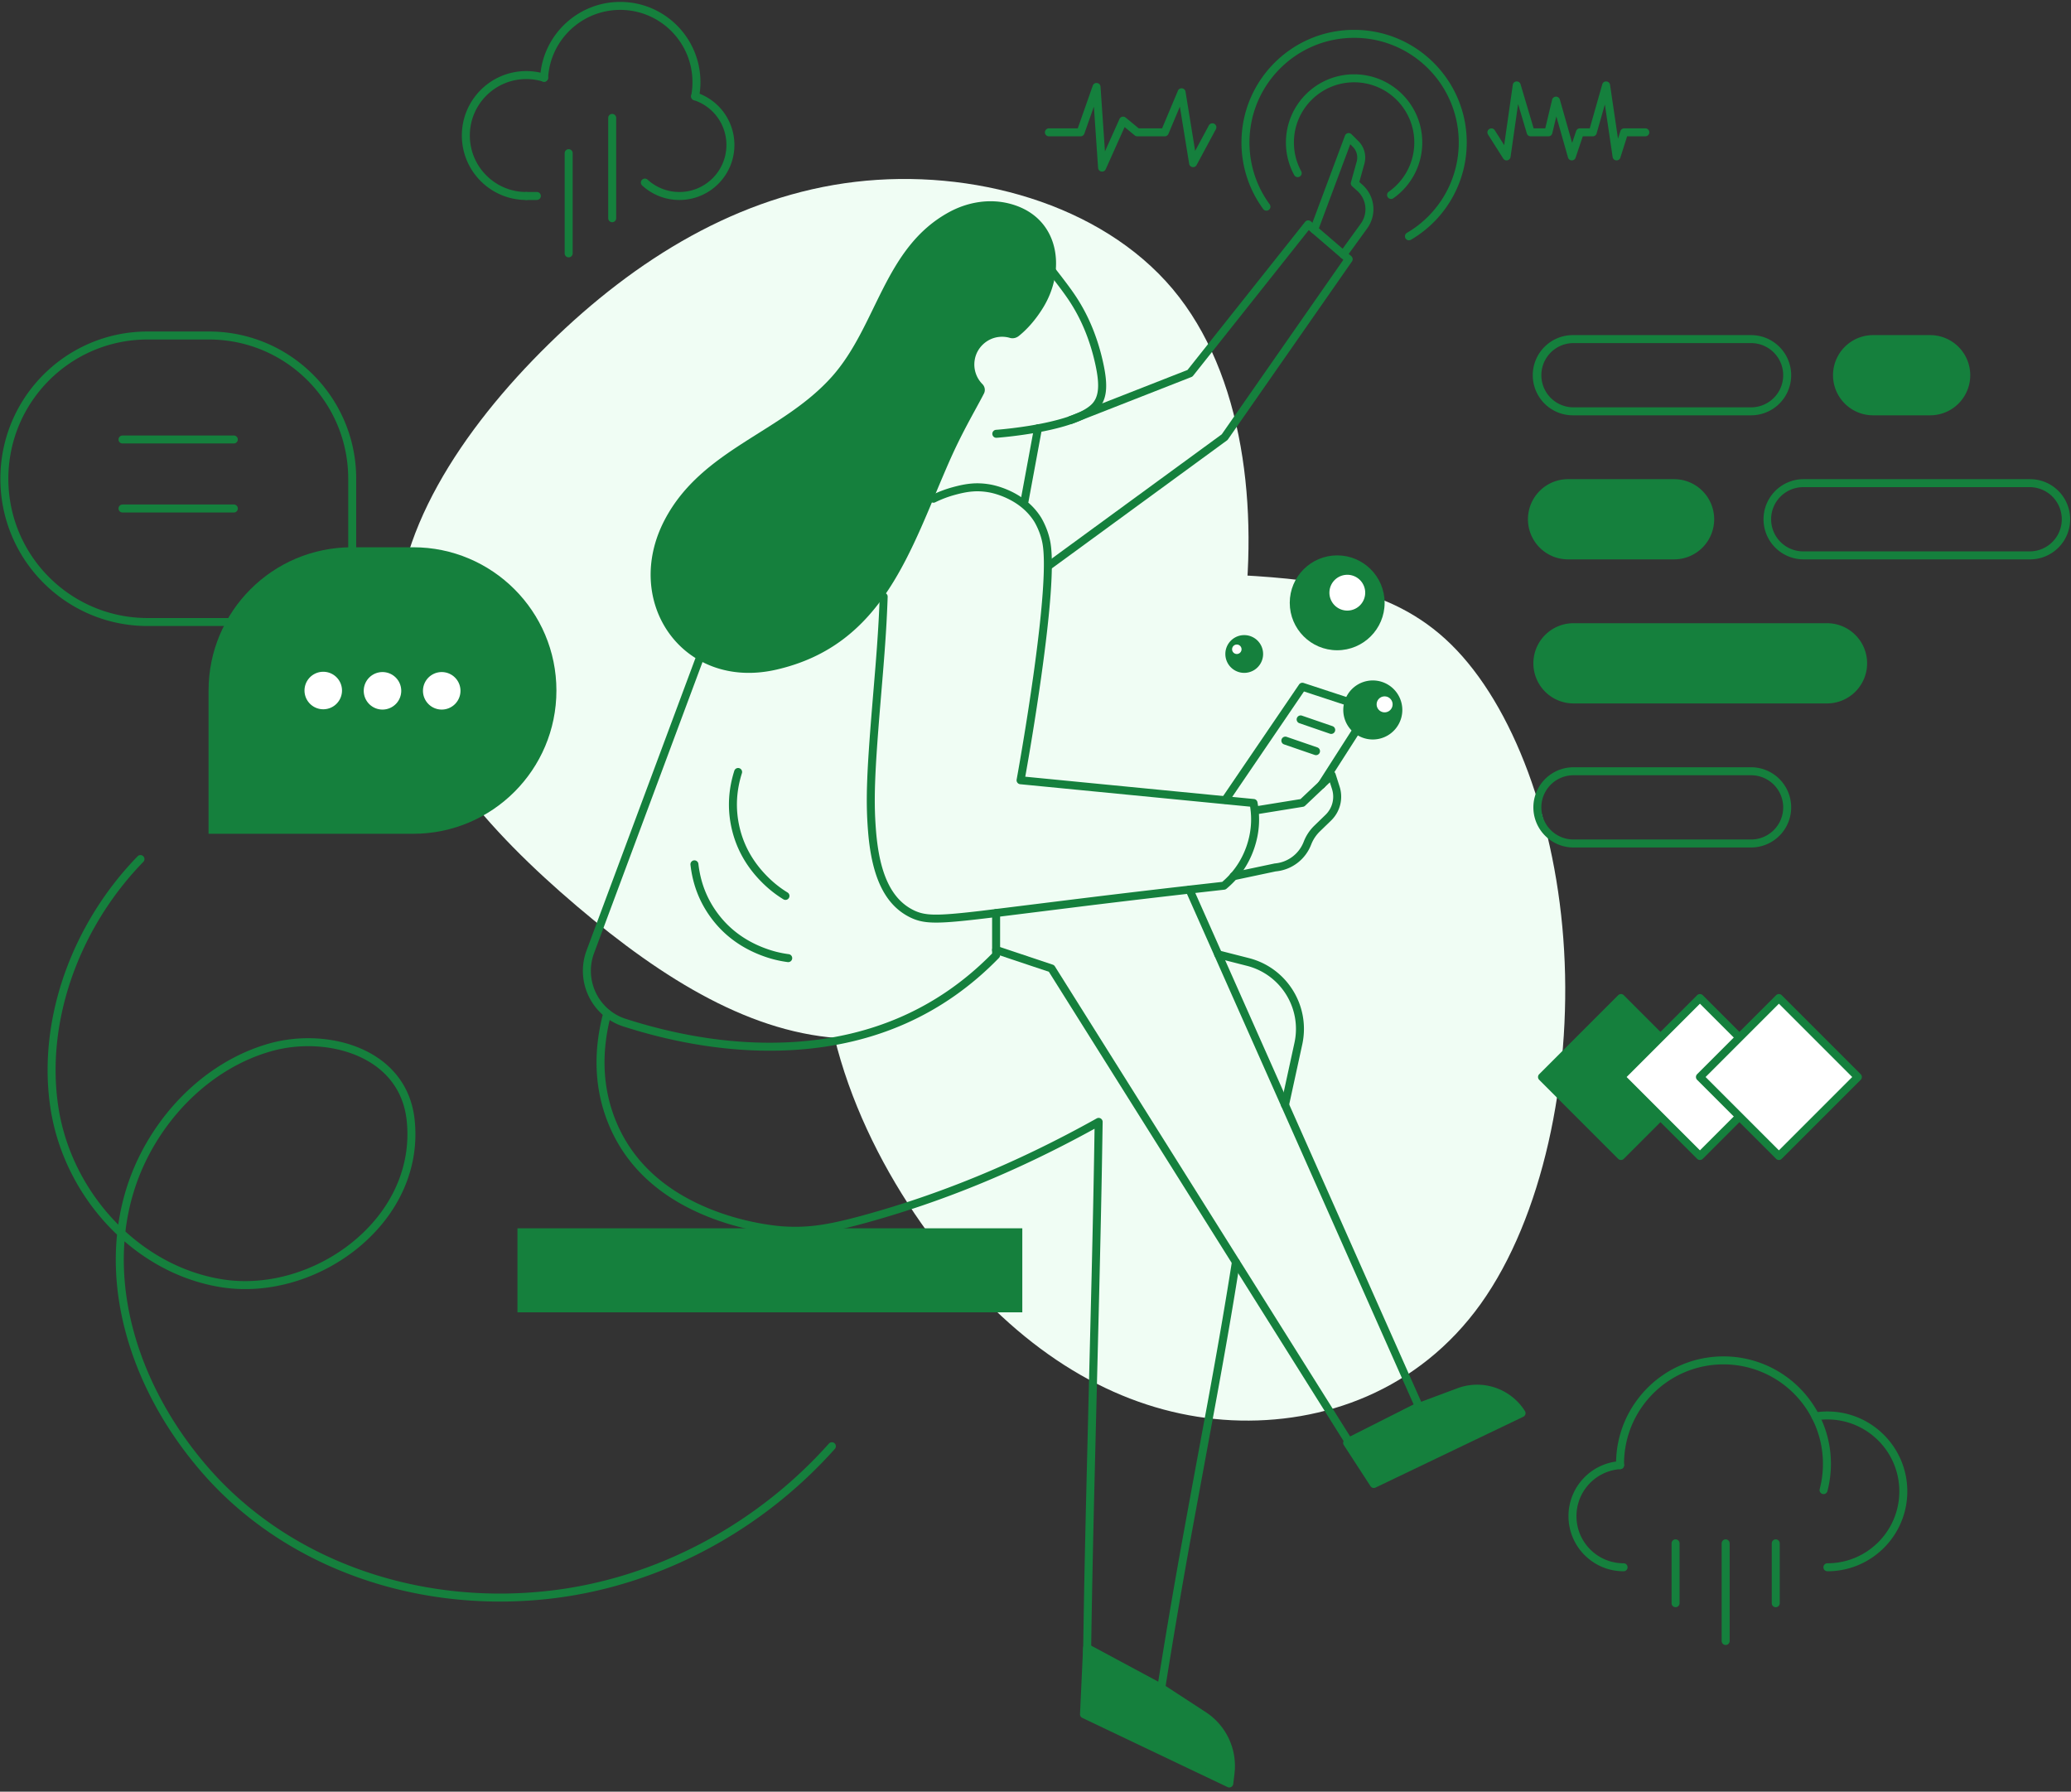 <svg width="452" height="391" fill="none" xmlns="http://www.w3.org/2000/svg"><rect width="100%" height="100%" fill="#333333" stroke="none"/><path fill-rule="evenodd" clip-rule="evenodd" d="M255.925 63.06c15.661 18.645 18.828 48.202 15.228 73.986-3.645 25.784-14.057 47.748-29.762 63.891s-36.659 26.466-56.832 25.693c-20.217-.818-39.653-12.733-58.655-28.876-19.002-16.143-37.613-36.516-39.175-58.48-1.519-22.009 14.013-45.564 33.058-64.209 19.002-18.644 41.475-32.377 66.854-35.378 25.38-3.002 53.579 4.729 69.284 23.373Z" fill="#F0FDF4"/><path fill-rule="evenodd" clip-rule="evenodd" d="M316.7 140.633c13.538 13.27 23.09 38.866 24.67 66.822 1.616 27.904-4.704 58.22-18.206 77.102-13.538 18.882-34.293 26.33-54.331 25.386-20.073-.997-39.463-10.438-56.808-29.32-17.344-18.882-32.677-47.205-32.461-75.214.215-28.008 15.943-55.702 33.323-68.972 17.344-13.322 36.304-12.168 54.546-11.119 18.242 1.049 35.765 2.046 49.267 15.315Z" fill="#F0FDF4"/><path fill-rule="evenodd" clip-rule="evenodd" d="M220.419 73.736a6.107 6.107 0 0 0-2.464-.197c-2.595.315-4.754 2.343-5.205 4.918a6.064 6.064 0 0 0 1.658 5.36c.546.551.69 1.382.336 2.072-1.836 3.58-4.636 8.175-7.55 14.795-8.509 19.329-14.261 40.059-37.752 45.452-20.362 4.675-33.845-14.777-24.321-32.789 8.114-15.343 25.462-18.9 36.385-31.084 9.95-11.1 11.378-28.216 25.644-35.973 4.118-2.239 8.935-3.024 13.454-1.78 10.609 2.92 12.131 14.218 7.156 22.462-1.841 3.052-3.863 5.126-5.423 6.361-.54.428-1.256.597-1.918.403Z" fill="#15803D"/><path d="M227.994 57.007a.87.87 0 0 1 1.22.17l.822 1.076 1.651 2.136c2.142 2.791 3.231 4.343 4.358 6.294 1.834 3.176 3.248 6.7 4.242 10.477.18.684.346 1.38.5 2.09 1.053 4.86.943 8.071-1.388 10.296-1.94 1.852-5.576 3.253-10.465 4.33-2.512.554-5.198.984-7.882 1.307l-.788.091a92.33 92.33 0 0 1-1.466.153l-.94.084-.395.03a.872.872 0 0 1-.122-1.737l.507-.04.45-.04.679-.065a98.307 98.307 0 0 0 1.866-.206c2.633-.317 5.266-.739 7.716-1.279l.619-.14c4.281-.991 7.452-2.254 9.017-3.749 1.723-1.643 1.817-4.384.889-8.666a46.86 46.86 0 0 0-.483-2.016c-.954-3.632-2.311-7.011-4.065-10.049l-.186-.317c-1.049-1.782-2.137-3.307-4.238-6.037l-1.561-2.02-.554-.724-.173-.229a.87.87 0 0 1 .17-1.22Z" fill="#15803D"/><path d="M225.69 93.311a.871.871 0 0 1 1.724.234l-.011.084-2.931 15.847a.872.872 0 0 1-1.725-.234l.012-.083 2.931-15.848ZM284.837 48.42a.873.873 0 0 1 1.183-.17l.068.052 8.833 7.595a.87.87 0 0 1 .193 1.084l-.046.075L267.996 95.9a.828.828 0 0 1-.126.144l-.075.06-38.325 28.008a.87.87 0 0 1-1.093-1.353l.065-.053 38.207-27.922 26.539-38.08-7.55-6.49-25.241 31.79a.882.882 0 0 1-.281.23l-.084.039-26.017 10.196a.87.87 0 0 1-1.128-.494.87.87 0 0 1 .416-1.094l.077-.035 25.798-10.11 25.659-32.315Z" fill="#15803D"/><path d="M293.537 29.608a.871.871 0 0 1 1.37-.368l.06.055 1.51 1.502a5.057 5.057 0 0 1 1.347 4.769l-.044.17-1.107 3.975.718.646a7.127 7.127 0 0 1 1.116 9.326l-.109.154-4.509 6.226a.872.872 0 0 1-1.457-.952l.046-.07 4.509-6.226a5.383 5.383 0 0 0-.638-7.048l-.123-.114-1.12-1.008a.872.872 0 0 1-.275-.802l.018-.08 1.252-4.494a3.314 3.314 0 0 0-.75-3.13l-.104-.107-.551-.548-7.06 18.902a.87.87 0 0 1-1.04.537l-.081-.025a.871.871 0 0 1-.536-1.041l.025-.08 7.533-20.17ZM207.9 106.328c3.096-.852 5.405-1.119 8.389-.57l.301.06a19.087 19.087 0 0 1 4.091 1.424c2.572 1.242 4.772 3.009 6.352 5.401l.167.258c.076.122.202.339.361.638.261.491.52 1.042.763 1.641a15.86 15.86 0 0 1 .918 3.127l.052.306c.757 4.801-.077 15.059-2.028 28.981a580.704 580.704 0 0 1-2.046 13.405l-.317 1.913c-.154.921-.304 1.811-.451 2.666l-.514 2.955-.171.966 49.907 4.871c.385.037.7.325.772.706.58 3.099.522 6.454-.722 10.093-1.329 3.868-3.512 6.665-6.051 8.79a.87.87 0 0 1-.462.198l-5.394.608c-7.905.898-15.842 1.831-24.501 2.89l-20.043 2.495c-4.032.493-6.636.783-8.712.964l-.922.076c-4.522.345-6.67.11-8.836-.911l-.183-.088c-5.525-2.724-8.309-8.813-9.134-18.374l-.063-.786c-.501-6.584-.244-12.565.936-26.967l.716-8.668c.102-1.277.189-2.404.272-3.537l.053-.73c.292-4.064.488-7.609.592-10.947a.871.871 0 0 1 1.742.054l-.039 1.13a273.966 273.966 0 0 1-.509 9.212l-.137 1.895a699 699 0 0 1-.456 5.752l-.528 6.356c-1.144 14.027-1.391 19.913-.905 26.318l.034.427c.742 9.215 3.284 14.881 8.195 17.301l.157.076c1.845.869 3.726 1.075 7.982.747l.884-.072c1.497-.13 3.28-.319 5.693-.602l20.617-2.558 4.728-.579c8.151-.99 15.7-1.873 23.249-2.728l4.053-.456.019-.015c2.151-1.854 4.007-4.259 5.189-7.508l.116-.328c1.02-2.985 1.165-5.765.798-8.352l-.033-.213-50.184-4.898a.87.87 0 0 1-.772-1.023l.314-1.753.362-2.074c.2-1.155.408-2.38.623-3.666a591.404 591.404 0 0 0 2.357-15.273l.241-1.749c1.787-13.115 2.509-22.769 1.746-26.986a14.148 14.148 0 0 0-.82-2.784 15.625 15.625 0 0 0-.57-1.253l-.116-.224a9.245 9.245 0 0 0-.297-.526c-1.399-2.221-3.412-3.865-5.802-5.018a17.284 17.284 0 0 0-2.594-1.004 13.574 13.574 0 0 0-1.361-.338c-2.668-.49-4.74-.25-7.609.539a23.693 23.693 0 0 0-4.245 1.61.87.87 0 1 1-.768-1.563 25.304 25.304 0 0 1 4.554-1.728Z" fill="#15803D"/><path d="M290.055 168.512a.871.871 0 0 1 1.401.293l.027.074.89 2.785a7.245 7.245 0 0 1-1.726 7.269l-.136.136-2.429 2.353a8.114 8.114 0 0 0-1.831 2.677l-.095.233a9.163 9.163 0 0 1-7.576 5.817l-.142.013-9.033 1.912a.872.872 0 0 1-1.011-.591l-.021-.081a.872.872 0 0 1 .59-1.012l.082-.021 9.08-1.921.107-.016a7.42 7.42 0 0 0 6.228-4.55l.071-.176a9.837 9.837 0 0 1 2.149-3.346l.19-.19 2.429-2.353a5.5 5.5 0 0 0 1.466-5.447l-.052-.176-.469-1.465-5.403 5.11a.873.873 0 0 1-.374.209l-.085.018-10.329 1.672a.87.87 0 0 1-.361-1.703l.083-.017 10.063-1.629 6.217-5.877ZM151.735 143.751a.872.872 0 0 1 1.659.528l-.025.081-23.71 63.64c-2.194 5.89.953 12.432 6.914 14.345 11.993 3.846 24.677 5.875 37.172 5.012 16.203-1.117 30.568-7.046 42.316-18.798l.469-.475.001-8.826c0-.453.346-.826.788-.868l.083-.004c.453 0 .825.346.868.787l.004.085v9.181a.872.872 0 0 1-.247.607c-12.195 12.561-27.22 18.881-44.162 20.05-12.741.879-25.636-1.183-37.825-5.092-6.84-2.194-10.481-9.643-8.088-16.407l.074-.205 23.709-63.641Z" fill="#15803D"/><path d="M131.692 220.927a.872.872 0 0 1 1.683.45c-2.087 7.813-2.048 15.806 1.104 23.4 3.76 9.068 11.042 15.263 20.607 19.101 3.459 1.389 7.01 2.378 10.489 3.032 1.282.241 2.486.423 3.59.554l.644.072c.47.049.87.082 1.192.102 5.351.343 9.719-.312 17.397-2.416 16.124-4.421 32.927-11.086 50.961-21.149a.871.871 0 0 1 1.296.774l-.154 9.422c-.147 8.254-.33 16.689-.606 28.176l-.982 39.64a4273.916 4273.916 0 0 0-.657 30.718l-.119 7.351 14.496 7.787.135-.84a1532.723 1532.723 0 0 1 5.116-30.123l1.563-8.583c1.638-8.909 4.01-21.702 4.128-22.345l.717-3.93c1.812-9.977 3.219-18.17 4.585-26.829a.873.873 0 0 1 1.722.272l-.317 1.994c-1.378 8.615-2.823 16.934-4.701 27.211l-5.573 30.246-.037.205a1545.521 1545.521 0 0 0-5.808 34.208.87.87 0 0 1-1.273.63l-16.044-8.619a.869.869 0 0 1-.456-.7l-.003-.08.154-9.426c.18-10.127.414-20.525.809-36.502l.902-36.478c.262-11.118.432-19.364.573-27.897l.064-4.03-.354.195c-17.253 9.469-33.401 15.857-48.926 20.175l-.751.207-.859.233c-7.326 1.967-11.739 2.586-17.108 2.242l-.39-.027c-1.341-.104-3.128-.329-5.248-.728-3.585-.674-7.244-1.693-10.816-3.127-9.966-3.999-17.607-10.5-21.567-20.05-3.316-7.988-3.357-16.362-1.178-24.518Z" fill="#15803D"/><path d="M259.241 193.346a.87.87 0 0 1 1.112.368l.038.075 50.066 112.748a.87.87 0 0 1-.333 1.091l-.07.04-15.309 7.726a.872.872 0 0 1-1.083-.246l-.047-.068-64.697-103.005-11.792-3.946a.871.871 0 0 1-.572-1.022l.022-.081a.872.872 0 0 1 1.022-.572l.081.022 12.087 4.045a.874.874 0 0 1 .412.293l.049.07 64.441 102.597 13.86-6.995-49.73-111.99a.872.872 0 0 1 .368-1.112l.075-.038ZM283.524 149.38a.872.872 0 0 1 .913-.359l.079.022 14.775 4.854a.87.87 0 0 1 .502 1.227l-.04.07-10.563 16.497a.87.87 0 0 1-1.509-.867l.042-.073 9.956-15.55-13.084-4.299-16.438 24.144a.871.871 0 0 1-1.139.273l-.072-.043a.87.87 0 0 1-.273-1.139l.043-.072 16.808-24.685ZM295.536 16.218c8.217 0 14.878 6.661 14.878 14.878a14.86 14.86 0 0 1-6.308 12.164.87.87 0 1 1-1.005-1.424 13.12 13.12 0 0 0 5.571-10.74c0-7.254-5.881-13.135-13.136-13.135-7.255 0-13.136 5.88-13.136 13.136 0 2.235.559 4.388 1.61 6.305a.872.872 0 0 1-1.527.838 14.806 14.806 0 0 1-1.826-7.144c0-8.217 6.662-14.878 14.879-14.878Z" fill="#15803D"/><path fill-rule="evenodd" clip-rule="evenodd" d="m237.258 359.638-.673 14.467 31.708 15.106.27-2.235a13.16 13.16 0 0 0-5.883-12.609l-9.378-6.109-16.044-8.62Z" fill="#15803D"/><path fill-rule="evenodd" clip-rule="evenodd" d="m235.715 374.064.673-14.466a.87.87 0 0 1 1.282-.727l16.045 8.62.063.037 9.378 6.109a14.033 14.033 0 0 1 6.272 13.444l-.27 2.234a.871.871 0 0 1-1.24.682l-31.707-15.106a.87.87 0 0 1-.496-.827Zm17.142-5.056-14.793-7.948-.582 12.507 30.091 14.336.125-1.031a12.291 12.291 0 0 0-5.298-11.646l-.195-.129-9.348-6.089ZM294.019 314.888l5.821 8.961 32.242-15.453a11.462 11.462 0 0 0-13.703-4.616l-9.052 3.382-15.308 7.726Z" fill="#15803D"/><path fill-rule="evenodd" clip-rule="evenodd" d="m308.934 306.385.088-.039 9.052-3.383a12.333 12.333 0 0 1 14.745 4.968.872.872 0 0 1-.361 1.251l-32.242 15.453a.871.871 0 0 1-1.107-.311l-5.821-8.961a.872.872 0 0 1 .338-1.253l15.308-7.725Zm-8.781 16.348 30.627-14.68-.057-.075a10.59 10.59 0 0 0-12.039-3.382l-9.007 3.366-14.399 7.266 4.875 7.505Z" fill="#15803D"/><path d="M265.027 208.059a.872.872 0 0 1 .978-.646l.082.017 6.49 1.657c8.241 2.102 13.369 10.292 11.696 18.6l-.052.252-2.911 13.369a.872.872 0 0 1-1.717-.288l.014-.083 2.911-13.369c1.612-7.402-2.866-14.752-10.151-16.735l-.221-.058-6.49-1.656a.873.873 0 0 1-.629-1.06ZM151.461 187.759a.872.872 0 0 1 .965.767c.432 3.768 1.71 7.55 4.438 11.1 2.43 3.16 5.523 5.401 9.021 6.88 2.323.983 4.371 1.476 6.259 1.724a.871.871 0 0 1-.228 1.728c-2.03-.267-4.224-.795-6.71-1.847-3.76-1.59-7.098-4.007-9.723-7.423-2.948-3.834-4.324-7.907-4.788-11.964a.871.871 0 0 1 .766-.965ZM160.257 168.234a.871.871 0 1 1 1.661.523c-1.14 3.617-1.513 7.593-.466 11.946.932 3.876 2.845 7.182 5.437 9.958 1.721 1.843 3.391 3.126 5.015 4.122a.872.872 0 0 1-.912 1.486c-1.746-1.071-3.534-2.446-5.377-4.419-2.786-2.984-4.85-6.551-5.857-10.74-1.131-4.701-.729-8.982.499-12.876Z" fill="#15803D"/><path fill-rule="evenodd" clip-rule="evenodd" d="M112.937 286.391H223.12v-18.337H112.937v18.337Z" fill="#15803D"/><path d="M295.537 6.515c13.575 0 24.582 11.005 24.582 24.581a24.568 24.568 0 0 1-12.173 21.225.87.87 0 1 1-.881-1.504 22.826 22.826 0 0 0 11.311-19.72c0-12.615-10.226-22.84-22.839-22.84-12.615 0-22.84 10.225-22.84 22.84 0 4.923 1.56 9.608 4.41 13.493a.871.871 0 1 1-1.405 1.031 24.468 24.468 0 0 1-4.748-14.525c0-13.576 11.006-24.581 24.583-24.581Z" fill="#15803D"/><path fill-rule="evenodd" clip-rule="evenodd" d="M32.215 72.347h13.393c17.748 0 32.135 14.388 32.135 32.135v31.263a.87.87 0 0 1-.871.871H32.215C14.468 136.616.08 122.229.08 104.482c0-17.748 14.387-32.135 32.135-32.135ZM76 104.482c0-16.617-13.336-30.12-29.89-30.388l-.502-.004H32.215c-16.785 0-30.392 13.607-30.392 30.392s13.607 30.392 30.392 30.392H76v-30.392Z" fill="#15803D"/><path d="M51.046 95.038a.872.872 0 0 1 .084 1.738l-.084.004H26.777a.87.87 0 0 1-.084-1.738l.084-.004h24.269ZM51.046 110.098a.872.872 0 0 1 .084 1.739l-.084.004H26.777a.87.87 0 0 1-.084-1.739l.084-.004h24.269Z" fill="#15803D"/><path fill-rule="evenodd" clip-rule="evenodd" d="M45.52 181.958h44.656c17.266 0 31.263-13.998 31.263-31.264s-13.997-31.263-31.263-31.263H76.783c-17.267 0-31.264 13.997-31.264 31.263v31.264Z" fill="#15803D"/><path fill-rule="evenodd" clip-rule="evenodd" d="M74.643 150.694a4.092 4.092 0 1 1-8.184 0 4.092 4.092 0 0 1 8.184 0ZM87.571 150.694a4.092 4.092 0 1 1-8.183 0 4.092 4.092 0 0 1 8.183 0ZM100.5 150.694a4.092 4.092 0 1 1-8.183 0 4.092 4.092 0 0 1 8.183 0Z" fill="#fff"/><path fill-rule="evenodd" clip-rule="evenodd" d="M343.415 73.132h38.761a8.752 8.752 0 0 1 0 17.504h-38.761a8.753 8.753 0 1 1 0-17.504Zm38.761 1.742h-38.761a7.01 7.01 0 1 0 0 14.02h38.761a7.01 7.01 0 0 0 0-14.02ZM343.415 167.441h38.761a8.752 8.752 0 0 1 8.752 8.753 8.751 8.751 0 0 1-8.752 8.752h-38.761a8.752 8.752 0 1 1 0-17.505Zm38.761 1.743h-38.761a7.01 7.01 0 0 0 0 14.02h38.761a7.01 7.01 0 0 0 0-14.02ZM421.259 89.765h-12.577a7.88 7.88 0 1 1 0-15.762h12.577a7.88 7.88 0 1 1 0 15.762Z" fill="#15803D"/><path fill-rule="evenodd" clip-rule="evenodd" d="M408.682 73.132h12.577a8.752 8.752 0 0 1 0 17.504h-12.577a8.753 8.753 0 0 1 0-17.504Zm12.577 1.742h-12.577a7.01 7.01 0 1 0 0 14.02h12.577a7.009 7.009 0 0 0 7.009-7.01 7.008 7.008 0 0 0-7.009-7.01ZM398.617 152.638h-55.202a7.881 7.881 0 0 1 0-15.762h55.202a7.88 7.88 0 0 1 7.881 7.881 7.88 7.88 0 0 1-7.881 7.881Z" fill="#15803D"/><path fill-rule="evenodd" clip-rule="evenodd" d="M343.415 136.005h55.202a8.753 8.753 0 1 1 0 17.504h-55.202a8.751 8.751 0 0 1-8.752-8.751 8.752 8.752 0 0 1 8.752-8.753Zm55.202 1.742h-55.202a7.01 7.01 0 0 0 0 14.02h55.202a7.01 7.01 0 1 0 0-14.02ZM393.645 104.568h49.417a8.752 8.752 0 0 1 8.752 8.752 8.752 8.752 0 0 1-8.752 8.753h-49.417a8.752 8.752 0 0 1-8.752-8.753 8.752 8.752 0 0 1 8.752-8.752Zm49.417 1.743h-49.417a7.01 7.01 0 1 0 0 14.019h49.417a7.01 7.01 0 0 0 0-14.019ZM365.372 121.201h-23.234a7.881 7.881 0 0 1 0-15.762h23.234a7.88 7.88 0 0 1 7.88 7.881 7.88 7.88 0 0 1-7.88 7.881Z" fill="#15803D"/><path fill-rule="evenodd" clip-rule="evenodd" d="M342.138 104.568h23.233a8.752 8.752 0 0 1 8.752 8.752 8.752 8.752 0 0 1-8.752 8.753h-23.233a8.753 8.753 0 0 1 0-17.505Zm23.233 1.743h-23.233a7.01 7.01 0 1 0 0 14.019h23.233a7.01 7.01 0 0 0 0-14.019Z" fill="#15803D"/><path d="M238.499 18.692c.305-.866 1.548-.724 1.682.146l.009.084.97 14.116 3.166-7.066a.872.872 0 0 1 1.285-.364l.065.048 2.852 2.352h5.101l3.45-8.204c.327-.78 1.444-.674 1.645.114l.018.084 2.102 12.93 2.994-5.566a.872.872 0 0 1 1.104-.391l.076.036a.871.871 0 0 1 .391 1.105l-.036.075-4.21 7.826c-.381.709-1.421.56-1.611-.192l-.016-.08-2.027-12.467-2.498 5.94a.869.869 0 0 1-.722.53l-.08.003h-5.993a.875.875 0 0 1-.486-.147l-.069-.052-2.213-1.824-4.122 9.204c-.359.802-1.526.622-1.655-.214l-.01-.082-.92-13.38-2.078 5.913a.871.871 0 0 1-.737.578l-.085.004h-6.874a.87.87 0 0 1-.084-1.738l.084-.004h6.257l3.275-9.317ZM349.697 18.407c.249-.875 1.483-.822 1.684.026l.017.085 1.733 11.746.522-1.647a.873.873 0 0 1 .75-.605l.081-.003h4.57a.87.87 0 0 1 .084 1.738l-.084.004h-3.933l-1.469 4.64c-.27.853-1.476.785-1.676-.05l-.017-.085-1.694-11.475-1.801 6.337a.87.87 0 0 1-.755.63l-.083.003h-2.179l-1.566 4.655c-.263.784-1.351.785-1.636.043l-.028-.082-2.544-8.964-.882 3.68a.872.872 0 0 1-.767.665l-.081.003h-3.871a.87.87 0 0 1-.808-.545l-.027-.078-1.907-6.417-1.649 11.54c-.11.775-1.093 1.012-1.551.411l-.047-.067-3.326-5.249a.872.872 0 0 1 1.424-1l.048.068 2.061 3.253 1.878-13.145c.129-.897 1.352-1.015 1.67-.206l.028.08 2.855 9.612h2.535l1.499-6.248c.201-.843 1.359-.895 1.657-.118l.028.083 2.686 9.461.869-2.584a.873.873 0 0 1 .747-.59l.079-.003h2.147l2.729-9.602Z" fill="#15803D"/><path fill-rule="evenodd" clip-rule="evenodd" d="M302.196 131.553c0 5.717-4.635 10.352-10.352 10.352-5.717 0-10.352-4.635-10.352-10.352 0-5.717 4.635-10.352 10.352-10.352 5.717 0 10.352 4.635 10.352 10.352Z" fill="#15803D"/><path fill-rule="evenodd" clip-rule="evenodd" d="M297.959 129.344a3.906 3.906 0 1 1-7.812-.002 3.906 3.906 0 0 1 7.812.002Z" fill="#fff"/><path fill-rule="evenodd" clip-rule="evenodd" d="m371.015 235.039-17.233 17.233-17.233-17.233 17.233-17.234 17.233 17.234Z" fill="#15803D"/><path fill-rule="evenodd" clip-rule="evenodd" d="m335.934 234.423 17.233-17.234a.87.87 0 0 1 1.232 0l17.233 17.234c.34.34.34.892 0 1.232l-17.233 17.233a.872.872 0 0 1-1.232 0l-17.233-17.233a.87.87 0 0 1 0-1.232Zm33.85.615-16.001-16.001-16.002 16.001 16.002 16.002 16.001-16.002Z" fill="#15803D"/><path fill-rule="evenodd" clip-rule="evenodd" d="m388.249 235.039-17.233 17.233-17.234-17.233 17.234-17.234 17.233 17.234Z" fill="#fff"/><path fill-rule="evenodd" clip-rule="evenodd" d="m353.167 234.423 17.233-17.234a.87.87 0 0 1 1.232 0l17.234 17.234c.34.34.34.892 0 1.232l-17.234 17.233a.872.872 0 0 1-1.232 0l-17.233-17.233a.872.872 0 0 1 0-1.232Zm33.85.615-16.001-16.001-16.002 16.001 16.002 16.002 16.001-16.002Z" fill="#15803D"/><path fill-rule="evenodd" clip-rule="evenodd" d="m405.482 235.039-17.233 17.233-17.233-17.233 17.233-17.234 17.233 17.234Z" fill="#fff"/><path fill-rule="evenodd" clip-rule="evenodd" d="m370.399 234.423 17.234-17.234a.87.87 0 0 1 1.233 0l17.233 17.234a.873.873 0 0 1 0 1.232l-17.233 17.233a.873.873 0 0 1-1.233 0l-17.234-17.233a.873.873 0 0 1 0-1.232Zm33.851.615-16.001-16.001-16.001 16.001 16.001 16.002 16.001-16.002ZM306.059 154.936a6.442 6.442 0 1 1-12.885 0 6.442 6.442 0 0 1 6.442-6.442 6.442 6.442 0 0 1 6.443 6.442Z" fill="#15803D"/><path fill-rule="evenodd" clip-rule="evenodd" d="M303.938 153.714a1.742 1.742 0 1 1-3.484 0 1.742 1.742 0 0 1 3.484 0Z" fill="#fff"/><path fill-rule="evenodd" clip-rule="evenodd" d="M275.676 142.721a4.12 4.12 0 1 1-8.24 0 4.12 4.12 0 0 1 8.24 0Z" fill="#15803D"/><path fill-rule="evenodd" clip-rule="evenodd" d="M270.969 141.691a1.03 1.03 0 1 1-2.061-.001 1.03 1.03 0 0 1 2.061.001Z" fill="#fff"/><path fill-rule="evenodd" clip-rule="evenodd" d="M31.265 186.851a.87.87 0 0 0-1.232.017c-14.367 14.765-21.912 35.701-19.036 54.868l.092.588c1.695 10.374 6.912 19.894 14.278 26.939l.177.167-.052.542c-1.571 17.34 5.309 36.008 18.467 51.233 18.396 21.287 47.903 31.338 77.536 27.505 23.04-2.98 44.884-14.771 60.712-32.513a.871.871 0 0 0-1.3-1.16c-15.553 17.433-37.016 29.019-59.636 31.945-29.074 3.76-57.996-6.091-75.994-26.916l-.524-.613c-12.157-14.34-18.642-31.668-17.633-47.87l.046-.686.343.292c6.002 5.078 13.213 8.581 20.996 9.76 10.194 1.543 21.331-1.794 29.72-8.689 8.77-7.207 13.457-17.342 12.252-28.049-.812-7.233-5.135-12.56-11.818-15.422-5.972-2.559-13.419-2.907-19.982-1.042-11.69 3.325-21.878 12.199-27.863 23.771l-.328.647c-2.372 4.758-3.905 9.791-4.659 14.969l-.017.123-.054-.054c-6.795-6.83-11.561-15.898-13.036-25.726-2.792-18.605 4.561-39.004 18.562-53.394a.872.872 0 0 0-.017-1.232Zm27.89 42.573c6.187-1.76 13.223-1.43 18.819.967 6.13 2.625 10.032 7.435 10.772 14.015 1.134 10.086-3.29 19.658-11.627 26.508-8.017 6.589-18.663 9.779-28.353 8.312l-.545-.087c-7.618-1.269-14.657-4.872-20.45-10.029l-.397-.358.078-.622c.716-5.492 2.328-10.818 4.91-15.812 5.772-11.161 15.585-19.707 26.792-22.894Z" fill="#15803D"/><path d="M376.157 296.006c8.86 0 16.841 4.963 20.841 12.698a23.312 23.312 0 0 1 2.604 10.746c0 2.029-.258 4.026-.763 5.956a.871.871 0 0 1-1.686-.441 21.73 21.73 0 0 0 .706-5.515c0-3.511-.833-6.897-2.409-9.946a21.705 21.705 0 0 0-19.293-11.755c-11.868 0-21.511 9.523-21.703 21.342l-.002.494.003.115a.871.871 0 1 1-1.741.084l-.003-.086-.002-.125-.001-.123c0-12.947 10.499-23.444 23.449-23.444Z" fill="#15803D"/><path d="M398.836 308.027c9.63 0 17.437 7.807 17.437 17.435 0 9.63-7.807 17.437-17.437 17.437a.87.87 0 1 1 0-1.742c8.668 0 15.694-7.028 15.694-15.695 0-8.665-7.026-15.693-15.694-15.693-.827 0-1.653.066-2.477.195a.87.87 0 1 1-.27-1.721 17.722 17.722 0 0 1 2.747-.216ZM353.526 318.873a.871.871 0 0 1 .118 1.738c-5.377.363-9.577 4.84-9.577 10.257 0 5.685 4.602 10.289 10.284 10.289a.871.871 0 0 1 0 1.742c-6.644 0-12.027-5.384-12.027-12.031 0-6.336 4.912-11.571 11.202-11.995ZM365.697 335.936c.453 0 .825.346.868.787l.004.085v13.081a.873.873 0 0 1-1.739.084l-.004-.084v-13.081c0-.482.39-.872.871-.872ZM376.629 335.936c.453 0 .825.346.867.787l.004.085v21.325a.872.872 0 0 1-1.738.084l-.004-.084v-21.325c0-.482.39-.872.871-.872ZM387.561 335.936c.452 0 .825.346.867.787l.004.085v13.081a.872.872 0 0 1-1.738.084l-.004-.084v-13.081a.87.87 0 0 1 .871-.872ZM114.857 15.514c1.432 0 2.828.212 4.153.625a.871.871 0 1 1-.52 1.664 12.153 12.153 0 0 0-3.633-.546c-6.802 0-12.315 5.514-12.315 12.32 0 6.803 5.516 12.321 12.315 12.321a.87.87 0 1 1 0 1.743c-7.762 0-14.057-6.3-14.057-14.063 0-7.769 6.293-14.064 14.057-14.064ZM150.884 20.761a.87.87 0 0 1 1.097-.56 12.016 12.016 0 0 1 8.306 11.43c0 6.633-5.378 12.01-12.011 12.01a11.97 11.97 0 0 1-8.116-3.154.87.87 0 1 1 1.177-1.285 10.232 10.232 0 0 0 6.939 2.697c5.671 0 10.268-4.597 10.268-10.269 0-4.484-2.901-8.41-7.1-9.772a.87.87 0 0 1-.56-1.097Z" fill="#15803D"/><path d="M135.362.417c9.668 0 17.512 7.844 17.512 17.512 0 1.102-.103 2.197-.306 3.262a.87.87 0 1 1-1.711-.324c.181-.959.274-1.946.274-2.938 0-8.705-7.064-15.77-15.769-15.77-8.37 0-15.269 6.542-15.742 14.861a.871.871 0 1 1-1.74-.098c.525-9.24 8.187-16.505 17.482-16.505ZM117.128 41.897a.87.87 0 0 1 .084 1.738l-.084.004h-2.269a.871.871 0 0 1-.083-1.738l.083-.004h2.269ZM124.113 32.554c.454 0 .826.345.868.788l.004.083V55.3a.872.872 0 0 1-1.739.084l-.004-.084V33.425c0-.48.391-.871.871-.871ZM133.614 24.863a.87.87 0 0 1 .867.788l.004.084v21.874a.871.871 0 0 1-1.739.084l-.003-.084V25.735c0-.482.39-.872.871-.872ZM283.047 156.718a.872.872 0 0 1 1.027-.564l.081.023 6.673 2.294a.872.872 0 0 1-.486 1.672l-.081-.023-6.673-2.295a.871.871 0 0 1-.541-1.107ZM279.71 161.345a.872.872 0 0 1 1.027-.564l.081.023 6.673 2.295a.871.871 0 0 1-.486 1.672l-.081-.024-6.673-2.295a.871.871 0 0 1-.541-1.107Z" fill="#15803D"/></svg>
